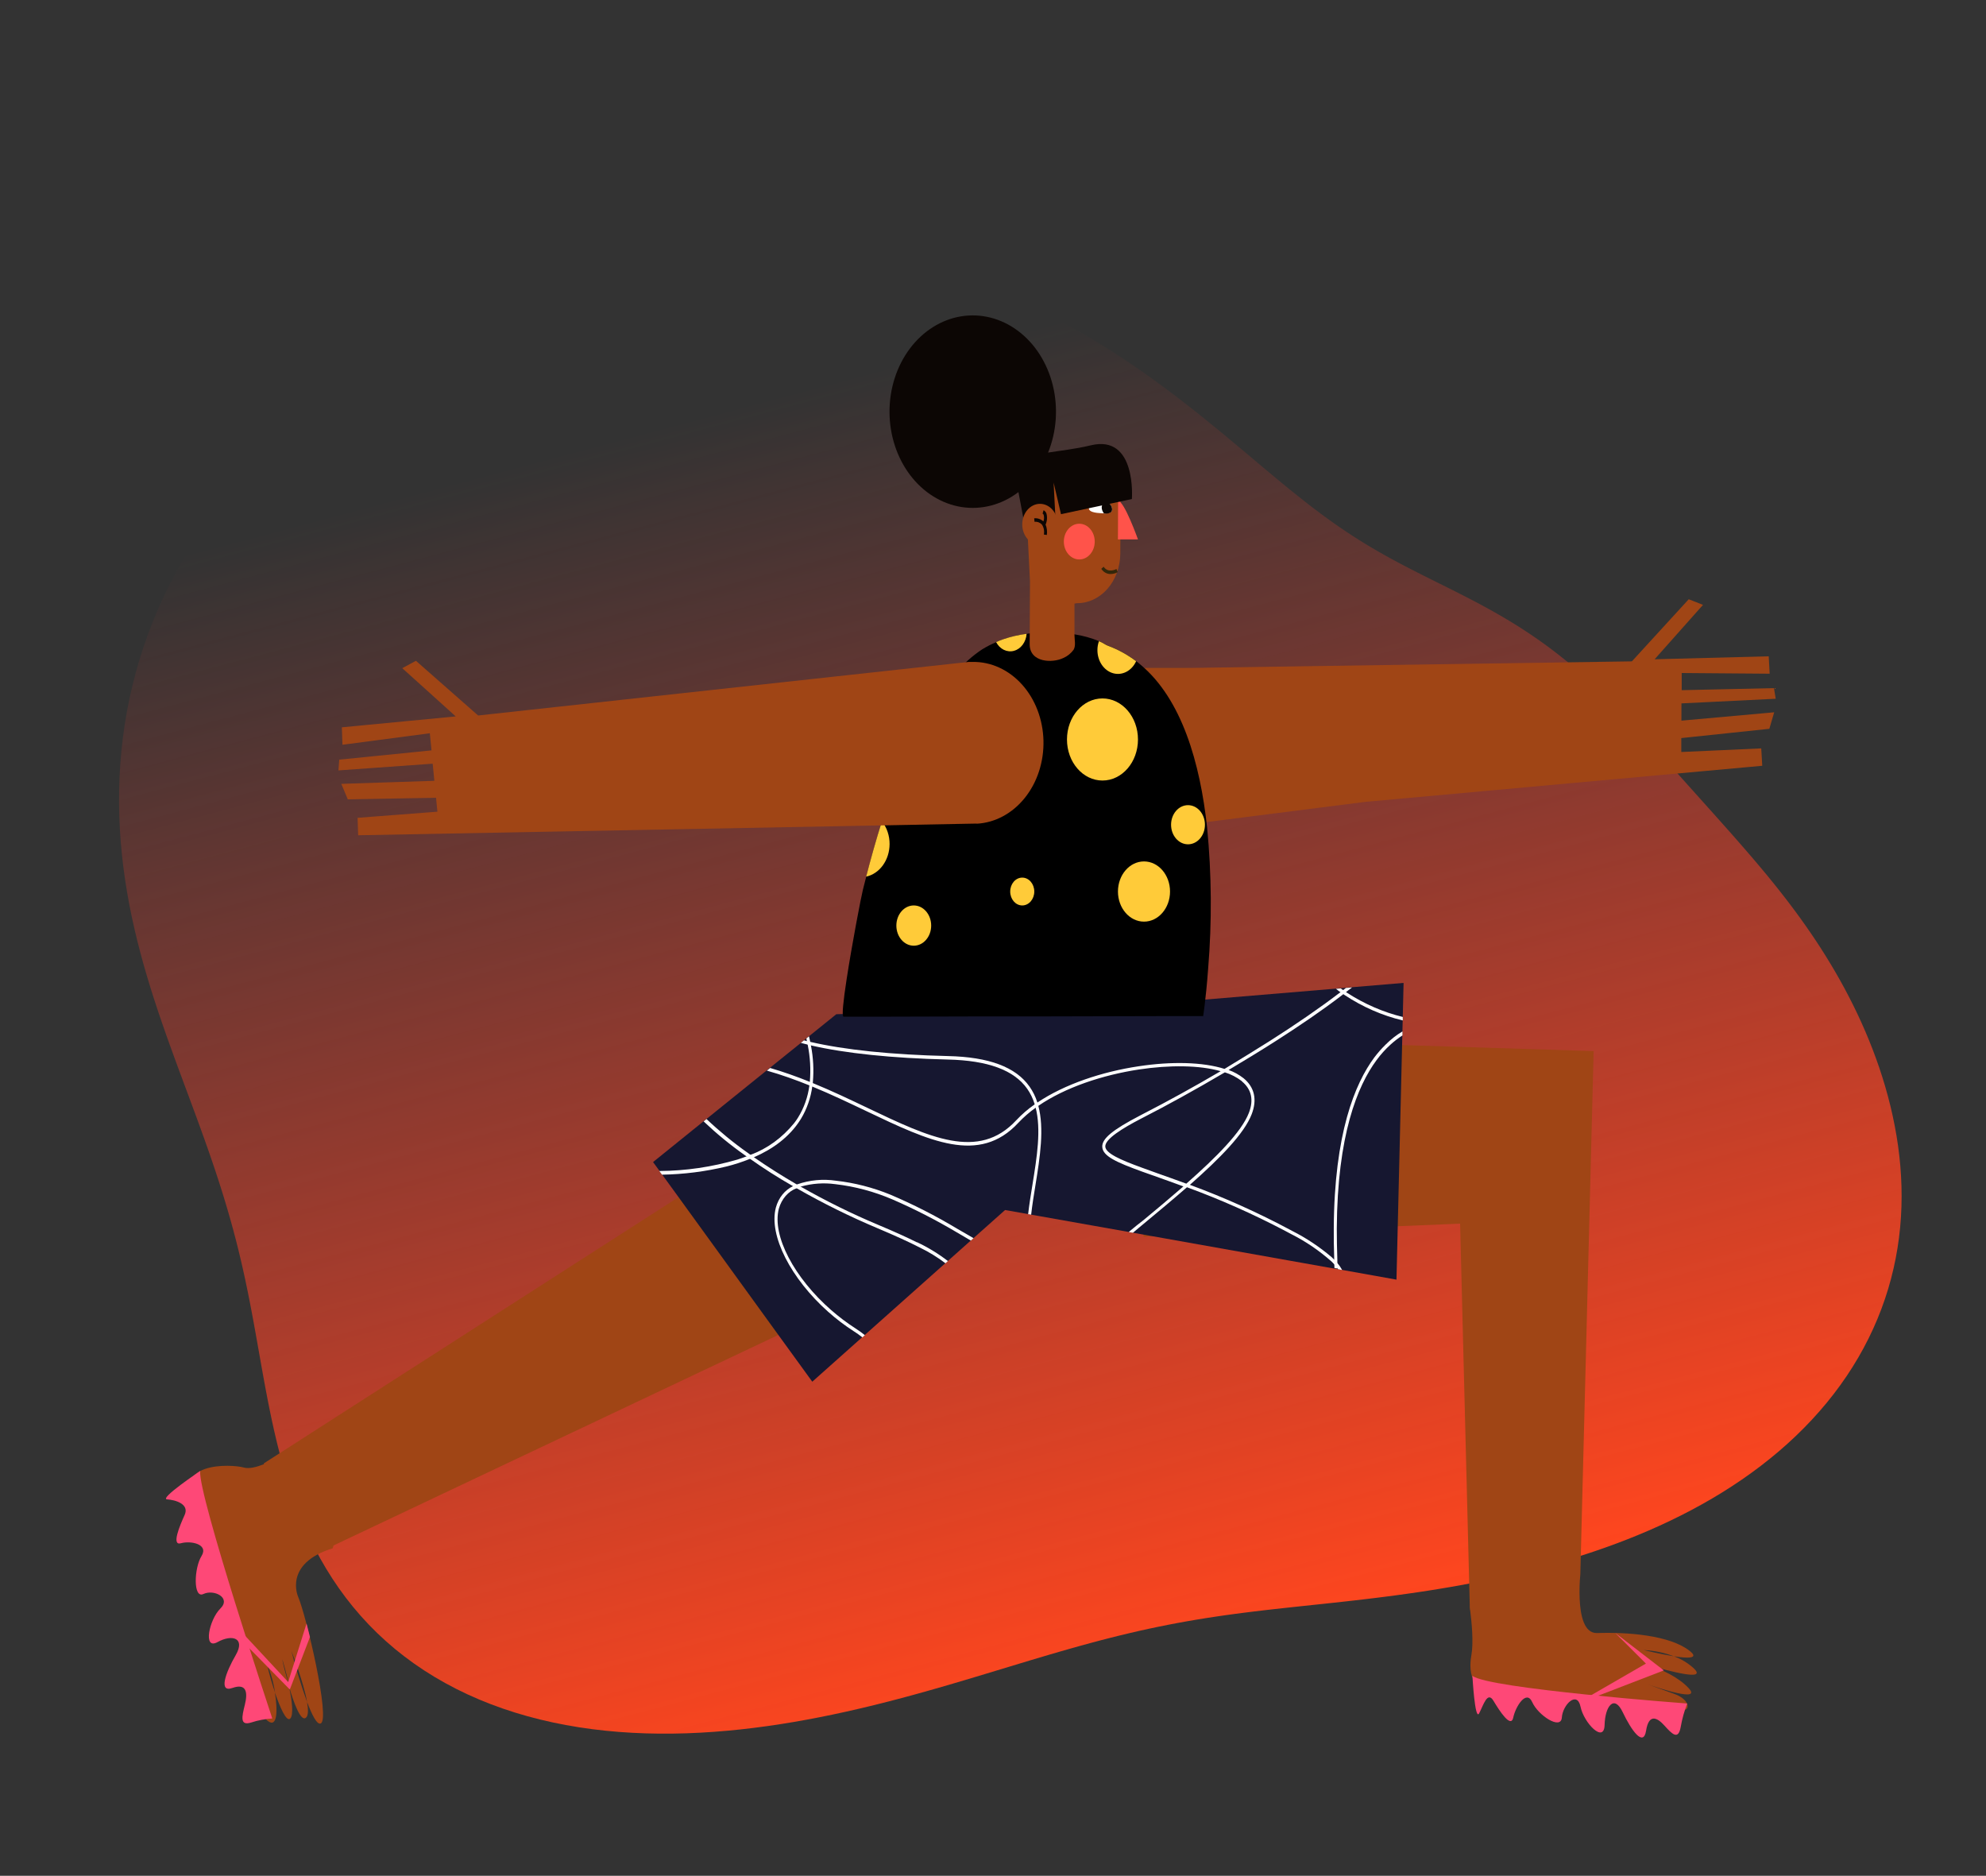 <svg width="359" height="339" viewBox="0 0 359 339" fill="none" xmlns="http://www.w3.org/2000/svg">
<rect x="0" y="0" width="359" height="339" fill="#333333" stroke="none"/>
<path fill-rule="evenodd" clip-rule="evenodd" d="M43.129 226.031V226.031L42.67 224.204L42.191 222.383L41.691 220.564L41.17 218.748L40.629 216.932L40.068 215.116L39.487 213.297L38.887 211.473L38.268 209.645L37.633 207.81L36.981 205.966L36.315 204.113L35.636 202.248L34.944 200.371L34.244 198.481L33.535 196.576L32.821 194.654L32.104 192.716L31.387 190.76L30.671 188.785L29.961 186.79L29.259 184.776L28.568 182.74L27.891 180.684L27.231 178.606L26.593 176.507L25.978 174.387L25.39 172.245L24.833 170.083L24.31 167.901L23.823 165.698L23.375 163.477L22.971 161.237L22.611 158.98L22.298 156.706L22.035 154.417L21.824 152.114L21.667 149.798L21.564 147.471L21.52 145.133L21.534 142.786L21.608 140.433L21.745 138.073L21.945 135.71L22.21 133.345L22.541 130.979L22.939 128.614L23.404 126.253L23.939 123.897L24.543 121.548L25.217 119.209L25.962 116.88L26.776 114.564L27.662 112.262L28.617 109.978L29.643 107.712L30.738 105.467L31.902 103.244L33.135 101.044L34.435 98.871L35.802 96.725L37.235 94.609L38.731 92.523L40.291 90.469L41.912 88.448L43.592 86.463L45.331 84.513L47.127 82.601L48.977 80.727L50.881 78.892L52.835 77.098L54.838 75.344L56.889 73.633L58.984 71.963L61.122 70.337L63.302 68.755L65.52 67.216L67.775 65.722L70.065 64.272L72.388 62.868L74.741 61.508L77.124 60.194L79.533 58.925L81.968 57.702L84.427 56.526L86.909 55.396L89.412 54.314L91.935 53.281L94.478 52.296L97.038 51.362L99.616 50.479L102.209 49.648L104.818 48.87L107.44 48.147L110.074 47.48L112.72 46.869L115.377 46.316L118.042 45.822L120.715 45.388L123.394 45.015L126.078 44.705L128.764 44.457L131.452 44.273L134.139 44.153L136.824 44.099L139.504 44.109L142.178 44.184L144.844 44.325L147.498 44.53L150.14 44.8L152.767 45.133L155.377 45.529L157.967 45.986L160.536 46.503L163.08 47.078L165.599 47.709L168.09 48.395L170.551 49.133L172.981 49.921L175.377 50.757L177.738 51.638L180.064 52.562L182.352 53.526L184.601 54.529L186.811 55.566L188.98 56.636L191.108 57.735L193.195 58.861L195.239 60.012L197.241 61.183L199.2 62.373L201.116 63.579L202.99 64.798L204.822 66.027L206.612 67.263L208.361 68.504L210.069 69.748L211.738 70.991L213.368 72.232L214.96 73.468L216.515 74.697L218.035 75.916L219.522 77.124L220.975 78.319L222.398 79.499L223.791 80.662L225.156 81.807L226.495 82.933L227.809 84.037L229.1 85.119L230.371 86.178L231.622 87.213L232.855 88.224L234.073 89.209L235.277 90.168L236.468 91.102L237.649 92.009L238.822 92.89L239.987 93.744L241.146 94.573L242.302 95.376L243.454 96.155L244.605 96.909L245.755 97.642L246.906 98.352L248.058 99.043L249.211 99.714L250.367 100.369L251.526 101.009L252.688 101.635L253.852 102.25L255.019 102.854L256.189 103.451L257.362 104.043L258.536 104.63L259.711 105.215L260.886 105.8L262.062 106.386L263.236 106.976L264.408 107.571L265.578 108.172L266.743 108.782L267.903 109.4L269.057 110.029L270.205 110.67L271.344 111.323L272.474 111.989L273.594 112.67L274.704 113.364L275.802 114.074L276.889 114.798L277.964 115.538L279.025 116.292L280.074 117.061L281.111 117.845L282.134 118.643L283.144 119.455L284.141 120.28L285.126 121.118L286.098 121.969L287.059 122.832L288.009 123.707L288.948 124.592L289.877 125.487L290.797 126.392L291.709 127.306L292.614 128.229L293.512 129.16L294.406 130.098L295.295 131.044L296.181 131.996L297.065 132.955L297.948 133.921L298.831 134.892L299.716 135.869L300.603 136.852L301.492 137.842L302.386 138.837L303.284 139.839L304.188 140.847L305.098 141.862L306.015 142.884L306.938 143.914L307.869 144.952L308.807 145.999L309.753 147.056L310.706 148.123L311.666 149.2L312.633 150.289L313.605 151.391L314.583 152.506L315.566 153.635L316.552 154.778L317.54 155.937L318.529 157.112L319.518 158.304L320.505 159.514L321.489 160.743L322.468 161.99L323.441 163.256L324.407 164.542L325.364 165.849L326.311 167.175L327.247 168.523L328.171 169.891L329.081 171.281L329.976 172.692L330.855 174.125L331.716 175.578L332.56 177.054L333.384 178.551L334.186 180.069L334.967 181.608L335.725 183.169L336.457 184.75L337.164 186.352L337.844 187.975L338.495 189.618L339.116 191.28L339.706 192.961L340.262 194.661L340.784 196.38L341.27 198.115L341.718 199.868L342.126 201.636L342.493 203.419L342.817 205.217L343.095 207.027L343.327 208.849L343.509 210.682L343.641 212.524L343.72 214.373L343.745 216.229L343.715 218.09L343.627 219.953L343.48 221.818L343.274 223.682L343.007 225.545L342.678 227.403L342.287 229.255L341.832 231.1L341.314 232.935L340.733 234.758L340.087 236.568L339.378 238.363L338.604 240.14L337.767 241.899L336.868 243.636L335.906 245.351L334.882 247.042L333.798 248.707L332.655 250.344L331.453 251.953L330.195 253.531L328.881 255.077L327.514 256.59L326.094 258.07L324.625 259.514L323.108 260.922L321.545 262.293L319.937 263.626L318.288 264.922L316.6 266.178L314.874 267.396L313.113 268.574L311.32 269.713L309.496 270.812L307.644 271.872L305.767 272.893L303.867 273.875L301.946 274.819L300.006 275.725L298.05 276.593L296.079 277.425L294.097 278.222L292.104 278.983L290.103 279.71L288.095 280.404L286.083 281.065L284.068 281.695L282.051 282.295L280.033 282.865L278.017 283.406L276.003 283.92L273.993 284.407L271.987 284.869L269.986 285.306L267.992 285.72L266.004 286.111L264.025 286.481L262.054 286.831L260.092 287.161L258.14 287.473L256.198 287.767L254.266 288.046L252.346 288.31L250.436 288.561L248.538 288.799L246.652 289.026L244.777 289.244L242.915 289.453L241.064 289.656L239.225 289.853L237.398 290.047L235.582 290.239L233.778 290.431L231.986 290.625L230.203 290.823L228.431 291.026L226.669 291.236L224.915 291.454L223.168 291.682L221.429 291.921L219.695 292.173L217.966 292.439L216.241 292.719L214.518 293.015L212.795 293.327L211.072 293.657L209.348 294.003L207.62 294.368L205.887 294.751L204.148 295.153L202.401 295.573L200.645 296.011L198.878 296.467L197.099 296.941L195.307 297.431L193.5 297.938L191.676 298.46L189.835 298.996L187.976 299.546L186.096 300.108L184.196 300.681L182.274 301.263L180.329 301.853L178.361 302.449L176.368 303.05L174.351 303.653L172.309 304.256L170.241 304.859L168.147 305.458L166.028 306.052L163.883 306.638L161.712 307.214L159.516 307.779L157.294 308.329L155.048 308.862L152.779 309.377L150.486 309.871L148.171 310.342L145.835 310.787L143.48 311.205L141.105 311.592L138.714 311.946L136.307 312.265L133.887 312.547L131.456 312.788L129.015 312.987L126.567 313.141L124.115 313.248L121.66 313.305L119.206 313.311L116.756 313.264L114.312 313.161L111.877 313.001L109.455 312.782L107.047 312.503L104.658 312.163L102.291 311.759L99.948 311.293L97.632 310.761L95.347 310.165L93.096 309.503L90.882 308.776L88.707 307.983L86.575 307.125L84.488 306.201L82.449 305.213L80.461 304.161L78.526 303.046L76.646 301.868L74.823 300.63L73.061 299.332L71.359 297.977L69.721 296.565L68.146 295.099L66.637 293.581L65.193 292.013L63.816 290.398L62.505 288.738L61.261 287.037L60.082 285.296L58.968 283.52L57.918 281.71L56.93 279.871L56.003 278.004L55.135 276.113L54.324 274.202L53.567 272.272L52.861 270.327L52.205 268.37L51.594 266.404L51.025 264.43L50.496 262.452L50.002 260.472L49.539 258.492L49.105 256.514L48.696 254.541L48.307 252.572L47.935 250.611L47.577 248.658L47.228 246.714L46.885 244.781L46.545 242.858L46.204 240.946L45.86 239.045L45.509 237.156L45.148 235.278L44.776 233.41L44.39 231.552L43.987 229.704L43.568 227.864L43.129 226.031" fill="url(#paint0_linear_1216_1577)"/>
<path d="M150.864 198.25L47.676 264.477L47.72 264.611C46.429 265.122 45.051 265.491 44.094 265.223C41.861 264.585 30.375 264.041 35.538 272.767C41.107 282.215 45.008 308.429 48.423 311.028C50.142 312.335 50.215 309.1 49.692 305.881C50.592 308.513 51.766 311.212 52.441 310.609C53.115 310.005 52.789 307.339 52.245 304.816C53.151 307.884 54.362 311.128 55.276 310.458C55.747 310.114 55.747 309.007 55.508 307.591C54.428 304.575 53.482 301.497 52.673 298.369C52.825 298.755 54.913 304.128 55.508 307.591C56.4 309.946 57.321 311.782 57.981 311.464C59.736 310.701 55.385 292.048 53.884 288.553C53.884 288.553 51.186 282.576 60.149 279.809C60.149 279.809 60.207 279.633 60.287 279.306L167.927 228.371L150.864 198.25ZM48.706 301.84C49.166 303.139 49.506 304.491 49.721 305.872C48.721 302.963 48.046 300.105 48.706 301.84ZM51.027 299.861C51.114 300.146 51.788 302.376 52.303 304.774C51.571 302.402 51.027 300.146 51.027 299.861Z" fill="#A04515"/>
<path d="M306.11 301.446C305.053 300.506 303.859 299.791 302.586 299.333C300.077 298.939 297.147 298.21 297.147 298.21C298.996 298.295 300.826 298.673 302.586 299.333C305.124 299.727 307.227 299.769 305.428 298.353C301.839 295.519 294.167 294.941 288.714 295.133C286.321 295.226 285.661 291.847 285.545 288.888C285.487 287.439 285.528 285.987 285.668 284.546L288.076 189.959L253.45 188.87L251.217 188.802H250.361L230.594 188.174H229.513L205.67 187.428L205.837 192.701V193.287L206.098 201.587V202.257L206.374 211.051V211.73L206.657 220.499V221.253L206.722 223.207V223.492L208.013 223.441L232.044 222.444L233.248 222.393L240.499 222.092H241.036L252.551 221.614L263.936 221.144L265.676 289.961V290.481C265.676 290.674 265.734 290.925 265.778 291.21C266.017 293.121 266.394 296.81 265.973 299.149C265.386 302.427 265.973 306.643 272.717 305.855C279.461 305.067 298.88 307.834 302.448 308.907C306.016 309.98 305.805 307.23 302.637 306.124C300.461 305.352 298.706 304.715 297.814 304.388C300.077 305.168 307.604 307.641 305.276 305.118C303.318 302.988 300.12 301.672 298.474 301.094C301.411 301.865 308.873 304.011 306.11 301.446ZM297.785 300.733L298.278 300.884L297.785 300.733Z" fill="#A04515"/>
<path d="M303.942 130.238L320.714 128.729L319.837 131.714L303.92 133.39V135.905L318.372 135.251L318.554 138.395L246.815 144.917L215.155 148.941L207.179 149.955C204.579 150.103 202.002 149.325 199.797 147.725L199.391 147.415C197.906 146.243 196.656 144.718 195.722 142.943C194.787 141.167 194.192 139.182 193.974 137.119C193.757 135.056 193.922 132.963 194.46 130.98C194.998 128.997 195.895 127.169 197.092 125.619C198.204 124.158 199.559 122.97 201.077 122.126C202.594 121.282 204.242 120.799 205.924 120.707H208.383H215.532L294.986 119.525L305.262 108.3L307.843 109.314L299.098 119.147L319.721 118.611L319.895 121.755L303.993 121.629V124.731L320.671 124.362L320.99 126.281L303.949 127.12L303.942 130.238Z" fill="#A04515"/>
<path d="M36.19 265.843C36.19 265.843 28.692 270.873 30.201 270.973C31.709 271.074 34.276 271.812 33.377 273.79C32.477 275.769 30.947 279.407 32.702 278.904C34.457 278.401 37.778 279.046 36.422 281.226C35.066 283.406 34.899 288.972 36.77 288.075C38.641 287.178 41.846 288.72 39.83 290.707C37.815 292.694 36.633 298.252 39.316 296.768C41.998 295.284 44.392 296.047 42.608 299.124C40.824 302.2 39.424 305.973 42.006 305.059C44.587 304.145 44.805 305.897 44.261 308.085C43.717 310.273 43.318 311.958 45.414 311.296C46.656 310.895 47.933 310.653 49.221 310.575C49.221 310.575 35.668 269.766 36.19 265.843Z" fill="#FE4877"/>
<path d="M266.162 302.854C266.162 302.854 266.604 311.128 267.38 309.636C268.156 308.144 268.881 305.562 269.969 307.381C271.057 309.2 273.131 312.411 273.544 310.407C273.957 308.404 275.93 305.269 276.981 307.633C278.033 309.997 282.166 312.729 282.326 310.399C282.485 308.069 285.096 305.495 285.705 308.446C286.314 311.397 289.969 315.152 290.056 311.74C290.143 308.328 291.789 306.191 293.326 309.427C294.863 312.662 297.068 315.823 297.554 312.78C298.039 309.737 299.482 310.307 300.86 311.841C302.238 313.375 303.376 314.565 303.812 312.109C304.071 310.651 304.465 309.229 304.986 307.867C304.986 307.867 268.896 305.176 266.162 302.854Z" fill="#FE4877"/>
<path d="M297.786 300.733L298.279 300.884L297.786 300.733Z" fill="#FD925A"/>
<path d="M288.692 306.534L300.766 301.882L291.984 295.117L297.524 300.649L287.061 306.694L288.692 306.534Z" fill="#FE4877"/>
<path d="M55.413 293.407L52.092 303.986L41.977 293.113L43.217 295.997L52.39 305.336L56.03 295.854L55.413 293.407Z" fill="#FE4877"/>
<path d="M253.718 177.636L253.573 183.789L253.559 184.418L253.508 186.405L253.494 187.117L253.45 188.87L252.667 221.538L252.435 231.263L242.602 229.502L241.884 229.377L241.318 229.276L240.775 229.192L208.114 223.374H208.092L206.794 223.14L204.793 222.779L204.024 222.645L186.396 219.518L185.852 219.417L181.683 218.68L176.005 223.735L175.519 224.162L171.349 227.876L170.907 228.27L156.31 241.272L155.86 241.666L146.832 249.706L140.705 241.264L122.656 216.349L119.69 212.267L119.211 211.604L118.051 210.012L127.203 202.626L127.732 202.207L138.616 193.43L139.211 192.952L144.773 188.476L145.331 188.006L145.759 187.671L146.238 187.277L151.176 183.295L152.307 183.261L217.729 180.654L217.867 180.646L241.014 178.709L241.92 178.625L243.284 178.516L244.415 178.416L253.718 177.636Z" fill="#161730"/>
<path d="M218.389 175.079C218.179 177.988 217.925 180.31 217.744 181.786C217.599 182.976 217.497 183.638 217.497 183.638H209.956L189.703 183.689H178.1L160.102 183.739H152.474C152.3 183.697 152.3 182.901 152.416 181.71C152.532 180.52 152.742 178.869 153.032 177.024C153.989 170.762 155.635 162.186 155.984 160.795C156.179 160.007 156.382 159.219 156.593 158.405C157.434 155.161 158.376 151.783 159.442 148.413C160.037 146.527 160.668 144.632 161.35 142.771C165.236 131.99 170.45 122.031 177.542 117.354C178.367 116.847 179.223 116.41 180.102 116.046C180.524 115.848 180.955 115.674 181.393 115.526C182.772 115.058 184.184 114.73 185.613 114.545L186.113 114.478C188.807 114.158 191.523 114.212 194.206 114.637C195.733 114.87 197.235 115.286 198.687 115.878L199.137 116.079C199.55 116.272 199.92 116.565 200.319 116.708C202.111 117.371 203.819 118.31 205.395 119.5C205.649 119.684 205.881 119.877 206.12 120.086C213.64 126.315 216.939 137.917 218.201 149.528C219.026 158.015 219.089 166.577 218.389 175.079V175.079Z" fill="black"/>
<path d="M202.581 86.479L202.509 100.068C202.495 102.454 201.663 104.737 200.195 106.414C198.726 108.091 196.742 109.026 194.677 109.012L194.228 109.088C194.228 109.641 194.228 110.194 194.228 110.764V114.788C194.228 115.627 194.511 116.649 194.068 117.429C193.573 118.1 192.936 118.611 192.219 118.913C190.319 119.86 186.106 119.801 186.128 116.398L186.186 105.056L185.25 86.336L202.581 86.479Z" fill="#A04515"/>
<path d="M202.117 90.528C203.227 90.528 205.707 97.486 205.707 97.486H202.081L202.117 90.528Z" fill="#FF534A"/>
<path d="M195.098 101.107C196.64 101.107 197.89 99.662 197.89 97.88C197.89 96.097 196.64 94.652 195.098 94.652C193.556 94.652 192.306 96.097 192.306 97.88C192.306 99.662 193.556 101.107 195.098 101.107Z" fill="#FF534A"/>
<path d="M196.925 91.5C196.948 91.457 196.975 91.418 197.005 91.383C197.164 91.239 197.355 91.149 197.556 91.123C198.434 90.913 200.674 90.284 200.994 91.793C201.24 92.984 199.79 92.791 199.036 92.749C198.281 92.707 196.389 92.59 196.925 91.5Z" fill="white"/>
<path d="M199.55 90.821C199.55 90.821 198.658 91.517 199.55 92.783C199.55 92.783 201.276 93.085 201.001 91.793C200.962 91.619 200.893 91.454 200.799 91.311C200.705 91.167 200.587 91.046 200.452 90.956C200.317 90.865 200.168 90.806 200.013 90.783C199.858 90.76 199.701 90.773 199.55 90.821V90.821Z" fill="#0C0604"/>
<path d="M200.769 103.739C200.442 103.751 200.117 103.671 199.822 103.508C199.526 103.345 199.269 103.102 199.072 102.8L199.5 102.423C200.326 103.664 201.798 102.842 201.813 102.834L202.052 103.396C201.652 103.621 201.213 103.739 200.769 103.739V103.739Z" fill="#33270A"/>
<path d="M200.609 88.851C200.609 88.851 198.492 87.828 196.012 90.528C196.012 90.528 200.196 89.907 200.609 88.851Z" fill="#0C0604"/>
<path d="M204.605 90.192L191.791 92.925L190.457 87.216L190.762 93.127L185.178 94.652L184.098 88.935C181.061 91.24 177.405 92.198 173.805 91.63C170.206 91.063 166.905 89.009 164.513 85.848C162.121 82.687 160.799 78.632 160.792 74.432C160.784 70.232 162.091 66.17 164.472 62.997C166.852 59.825 170.145 57.755 173.743 57.17C177.34 56.585 181 57.525 184.045 59.815C187.09 62.106 189.315 65.593 190.31 69.633C191.305 73.672 191.002 77.991 189.456 81.793C191.588 81.441 194.235 81.189 197.194 80.477C205.518 78.473 204.605 90.192 204.605 90.192Z" fill="#0C0604"/>
<path d="M187.999 98.483C189.773 98.483 191.211 96.82 191.211 94.769C191.211 92.719 189.773 91.056 187.999 91.056C186.225 91.056 184.787 92.719 184.787 94.769C184.787 96.82 186.225 98.483 187.999 98.483Z" fill="#A04515"/>
<path d="M189.007 94.803C189.247 95.387 189.325 96.043 189.231 96.681L188.695 96.605C188.756 96.286 188.754 95.955 188.689 95.637C188.623 95.319 188.497 95.023 188.318 94.769C188.138 94.593 187.929 94.46 187.703 94.379C187.478 94.299 187.24 94.272 187.005 94.3L186.947 93.671C187.542 93.608 188.136 93.809 188.608 94.233C188.745 93.868 188.766 93.457 188.666 93.076C188.65 93.018 188.624 92.964 188.589 92.917C188.554 92.871 188.511 92.834 188.463 92.808L188.644 92.213C188.875 92.324 189.06 92.534 189.159 92.799C189.34 93.464 189.285 94.185 189.007 94.803V94.803Z" fill="#0C0604"/>
<path d="M165.178 170.913C166.916 170.913 168.325 169.284 168.325 167.275C168.325 165.265 166.916 163.636 165.178 163.636C163.44 163.636 162.031 165.265 162.031 167.275C162.031 169.284 163.44 170.913 165.178 170.913Z" fill="#FFCB39"/>
<path d="M206.795 166.562C209.394 166.562 211.501 164.126 211.501 161.122C211.501 158.117 209.394 155.681 206.795 155.681C204.195 155.681 202.088 158.117 202.088 161.122C202.088 164.126 204.195 166.562 206.795 166.562Z" fill="#FFCB39"/>
<path d="M199.289 141.061C202.833 141.061 205.707 137.739 205.707 133.642C205.707 129.544 202.833 126.223 199.289 126.223C195.745 126.223 192.872 129.544 192.872 133.642C192.872 137.739 195.745 141.061 199.289 141.061Z" fill="#FFCB39"/>
<path d="M205.373 119.5C204.986 120.349 204.364 121.024 203.606 121.416C202.848 121.809 201.998 121.896 201.192 121.665C200.386 121.433 199.671 120.895 199.16 120.138C198.65 119.381 198.373 118.448 198.376 117.488C198.374 116.935 198.467 116.388 198.651 115.878L199.101 116.079C199.514 116.272 199.884 116.565 200.283 116.708C202.08 117.37 203.793 118.309 205.373 119.5V119.5Z" fill="#FFCB39"/>
<path d="M214.75 152.588C216.44 152.588 217.81 151.004 217.81 149.05C217.81 147.096 216.44 145.512 214.75 145.512C213.06 145.512 211.689 147.096 211.689 149.05C211.689 151.004 213.06 152.588 214.75 152.588Z" fill="#FFCB39"/>
<path d="M184.786 163.636C185.988 163.636 186.962 162.511 186.962 161.122C186.962 159.733 185.988 158.607 184.786 158.607C183.585 158.607 182.611 159.733 182.611 161.122C182.611 162.511 183.585 163.636 184.786 163.636Z" fill="#FFCB39"/>
<path d="M160.806 152.562C160.798 153.957 160.372 155.304 159.599 156.375C158.827 157.445 157.756 158.172 156.571 158.431C157.412 155.186 158.355 151.808 159.421 148.438C160.321 149.558 160.817 151.034 160.806 152.562V152.562Z" fill="#FFCB39"/>
<path d="M185.577 114.545C185.527 115.271 185.279 115.96 184.869 116.512C184.459 117.064 183.908 117.452 183.295 117.619C182.682 117.786 182.039 117.723 181.459 117.441C180.878 117.158 180.391 116.669 180.066 116.046C180.488 115.848 180.919 115.674 181.357 115.526C182.736 115.058 184.148 114.73 185.577 114.545Z" fill="#FFCB39"/>
<path d="M243.284 178.55C243.117 178.692 242.943 178.827 242.769 178.961L242.573 179.112L242.283 179.338L242.073 179.489C238.447 182.247 234.132 185.215 229.506 188.149C226.852 189.825 224.111 191.502 221.348 193.178C217.41 191.921 211.725 191.804 205.83 192.701C199.267 193.681 192.451 195.928 187.513 199.265C187.353 199.365 187.194 199.474 187.034 199.591C185.842 200.412 184.727 201.372 183.706 202.459C176.889 209.81 168.028 205.577 156.803 200.22C153.692 198.736 150.4 197.16 146.934 195.744L146.397 195.526C144.084 194.587 141.684 193.732 139.218 193.011L138.624 193.489C141.278 194.235 143.845 195.165 146.325 196.163L146.847 196.372C150.269 197.781 153.518 199.332 156.593 200.799C167.999 206.239 177.005 210.54 184.076 202.92C185.041 201.897 186.09 200.984 187.208 200.195C187.36 200.078 187.527 199.969 187.687 199.86C192.56 196.507 199.34 194.277 205.852 193.287C211.421 192.449 216.809 192.491 220.652 193.589C215.859 196.406 211.051 199.047 206.693 201.285L206.113 201.587C201.109 204.194 199.173 205.778 199.253 207.279C199.34 208.955 201.842 210.062 206.432 211.73L209.086 212.669C210.536 213.197 212.189 213.767 213.922 214.413C211.587 216.441 209.129 218.495 206.715 220.499L205.482 221.463L204.032 222.653L204.8 222.787L205.794 221.949L206.736 221.17C209.405 218.956 212.073 216.735 214.561 214.564C220.551 216.757 226.422 219.361 232.145 222.36L233.385 223.022C235.999 224.331 238.464 226.006 240.724 228.01C240.905 228.195 241.079 228.362 241.224 228.53L241.289 228.605C241.461 228.801 241.624 229.008 241.775 229.226L241.884 229.385L242.609 229.511C242.362 229.057 242.07 228.638 241.739 228.262C241.594 228.088 241.434 227.912 241.26 227.733L241.195 227.666C241.043 227.507 240.876 227.339 240.695 227.18C238.492 225.317 236.119 223.74 233.617 222.477L233.356 222.335C227.422 219.161 221.321 216.42 215.09 214.128C220.492 209.366 224.901 204.906 226.264 201.36C227.272 198.736 226.779 196.498 224.814 194.88C223.975 194.224 223.056 193.716 222.088 193.371C224.908 191.695 227.78 189.943 230.594 188.149C234.944 185.374 239.114 182.524 242.631 179.824L242.819 179.673C242.921 179.606 243.03 179.522 243.131 179.439L243.313 179.296C243.69 179.011 244.038 178.709 244.407 178.458L243.284 178.55ZM224.488 195.425C226.235 196.867 226.663 198.778 225.75 201.134C224.423 204.571 219.84 209.173 214.445 213.918C212.566 213.222 210.819 212.61 209.238 212.049L206.41 211.026C202.494 209.601 199.884 208.444 199.797 207.22C199.731 205.837 202.995 203.867 206.134 202.232L206.91 201.83C210.826 199.826 215.982 197.001 221.413 193.799C222.505 194.136 223.543 194.674 224.488 195.392V195.425ZM165.751 224.523C163.851 223.575 161.545 222.536 158.783 221.379C154.002 219.373 149.32 217.064 144.758 214.463L144.033 214.061C141.234 212.434 138.638 210.783 136.289 209.148L135.658 208.704L135.172 208.352C132.568 206.516 130.077 204.474 127.717 202.241L127.195 202.668C129.533 204.885 132.002 206.91 134.585 208.729L134.94 208.981L135.592 209.433C137.964 211.11 140.567 212.786 143.352 214.371L143.997 214.74C148.745 217.453 153.618 219.863 158.594 221.958C161.719 223.274 164.265 224.431 166.288 225.47C167.899 226.249 169.445 227.198 170.907 228.304L171.349 227.901C169.585 226.549 167.707 225.406 165.744 224.489L165.751 224.523Z" fill="white"/>
<path d="M173.082 222.092C174.098 222.67 175.077 223.232 175.983 223.768L175.497 224.204L172.85 222.653C169.124 220.446 165.291 218.486 161.371 216.785C158.037 215.351 154.557 214.419 151.016 214.01C148.925 213.723 146.805 213.87 144.758 214.446C144.512 214.524 144.269 214.619 144.033 214.731C143.277 215.004 142.588 215.482 142.024 216.125C141.461 216.768 141.038 217.558 140.792 218.428C139.501 223.341 143.634 231.003 150.262 236.779C151.646 237.985 153.099 239.081 154.613 240.057C155.207 240.435 155.783 240.849 156.339 241.297L155.889 241.691C155.393 241.299 154.88 240.935 154.352 240.602C152.718 239.553 151.155 238.365 149.675 237.047C143.032 231.129 138.921 223.324 140.248 218.244C140.486 217.37 140.889 216.568 141.428 215.897C141.968 215.225 142.63 214.701 143.366 214.362C143.601 214.237 143.843 214.13 144.091 214.044C146.363 213.259 148.752 213.033 151.103 213.382C154.454 213.757 157.754 214.602 160.929 215.897C165.089 217.663 169.149 219.732 173.082 222.092V222.092Z" fill="white"/>
<path d="M187.179 214.153C186.889 215.93 186.592 217.758 186.396 219.518L185.852 219.426C186.055 217.649 186.353 215.821 186.643 214.036C187.433 209.157 188.245 204.152 187.201 200.136C187.153 199.93 187.095 199.728 187.027 199.533C186.718 198.537 186.267 197.607 185.693 196.783C183.3 193.388 178.601 191.653 171.342 191.485C161.19 191.242 152.778 190.362 146.586 188.928L145.998 188.786C145.578 188.685 145.164 188.585 144.766 188.476L145.331 188.014L145.868 188.149L146.462 188.291C152.612 189.725 161.052 190.613 171.349 190.856C178.782 191.024 183.612 192.835 186.113 196.389C186.707 197.234 187.178 198.185 187.506 199.206C187.571 199.399 187.629 199.6 187.68 199.801C188.804 203.976 187.991 209.131 187.179 214.153Z" fill="white"/>
<path d="M146.927 195.685C146.927 195.895 146.876 196.104 146.84 196.314C146.554 198.424 145.854 200.432 144.795 202.182L144.679 202.366C142.714 205.476 139.719 207.648 136.296 209.14C136.064 209.249 135.832 209.341 135.571 209.433C134.176 209.996 132.752 210.458 131.307 210.816C127.477 211.736 123.58 212.23 119.668 212.292L119.183 211.63C123.939 211.603 128.675 210.91 133.287 209.567C133.847 209.389 134.399 209.196 134.94 208.989L135.665 208.704C138.675 207.605 141.391 205.634 143.555 202.978C143.798 202.67 144.026 202.345 144.236 202.006C145.326 200.27 146.04 198.258 146.317 196.138C146.317 195.928 146.368 195.719 146.39 195.501C146.585 193.255 146.453 190.989 145.998 188.794L145.868 188.157L145.759 187.679L146.238 187.294C146.325 187.637 146.397 187.964 146.463 188.299C146.506 188.509 146.55 188.727 146.586 188.937C147.022 191.149 147.137 193.429 146.927 195.685Z" fill="white"/>
<path d="M250.484 188.777C251.409 187.848 252.426 187.052 253.515 186.405V187.126C252.752 187.615 252.024 188.176 251.34 188.802C250.422 189.635 249.579 190.573 248.824 191.602C245.394 196.238 241.739 205.133 241.645 222.016C241.645 223.827 241.679 225.733 241.746 227.733C241.746 228.019 241.746 228.312 241.746 228.572C241.746 228.832 241.746 229.024 241.746 229.251L241.224 229.159C241.224 228.756 241.188 228.371 241.173 227.977C241.159 227.583 241.173 227.423 241.173 227.138C241.108 225.344 241.086 223.634 241.101 221.991C241.195 204.873 244.915 195.844 248.418 191.125C249.052 190.281 249.743 189.496 250.484 188.777V188.777Z" fill="white"/>
<path d="M253.574 183.789V184.418C249.879 183.538 246.328 181.987 243.052 179.824L242.515 179.455C242.153 179.212 241.79 178.961 241.493 178.709L242.363 178.634L242.994 179.078L243.53 179.439C246.67 181.465 250.055 182.932 253.574 183.789Z" fill="white"/>
<path d="M176.527 148.84L64.746 150.953L64.638 147.801L79.068 146.694L78.821 144.179L62.868 144.464L61.694 141.664L78.517 141.111L78.212 138.018L61.179 139.233L61.324 137.288L78.002 135.612L77.698 132.518L61.904 134.597L61.795 131.445L82.382 129.475L72.716 120.757L75.189 119.424L86.428 129.308L175.113 119.625C175.35 119.625 175.592 119.625 175.838 119.625C179.155 119.585 182.352 121.051 184.743 123.708C187.134 126.365 188.526 130.001 188.622 133.834C188.717 137.666 187.506 141.389 185.251 144.2C182.996 147.011 179.876 148.687 176.564 148.865L176.527 148.84Z" fill="#A04515"/>
<defs>
<linearGradient id="paint0_linear_1216_1577" x1="213.956" y1="300.429" x2="144.311" y2="38.349" gradientUnits="userSpaceOnUse">
<stop stop-color="#FF461E"/>
<stop offset="0.885" stop-color="#FF3F33" stop-opacity="0"/>
<stop offset="1" stop-color="#01FF2A" stop-opacity="0"/>
<stop offset="1" stop-opacity="0"/>
</linearGradient>
</defs>
</svg>
